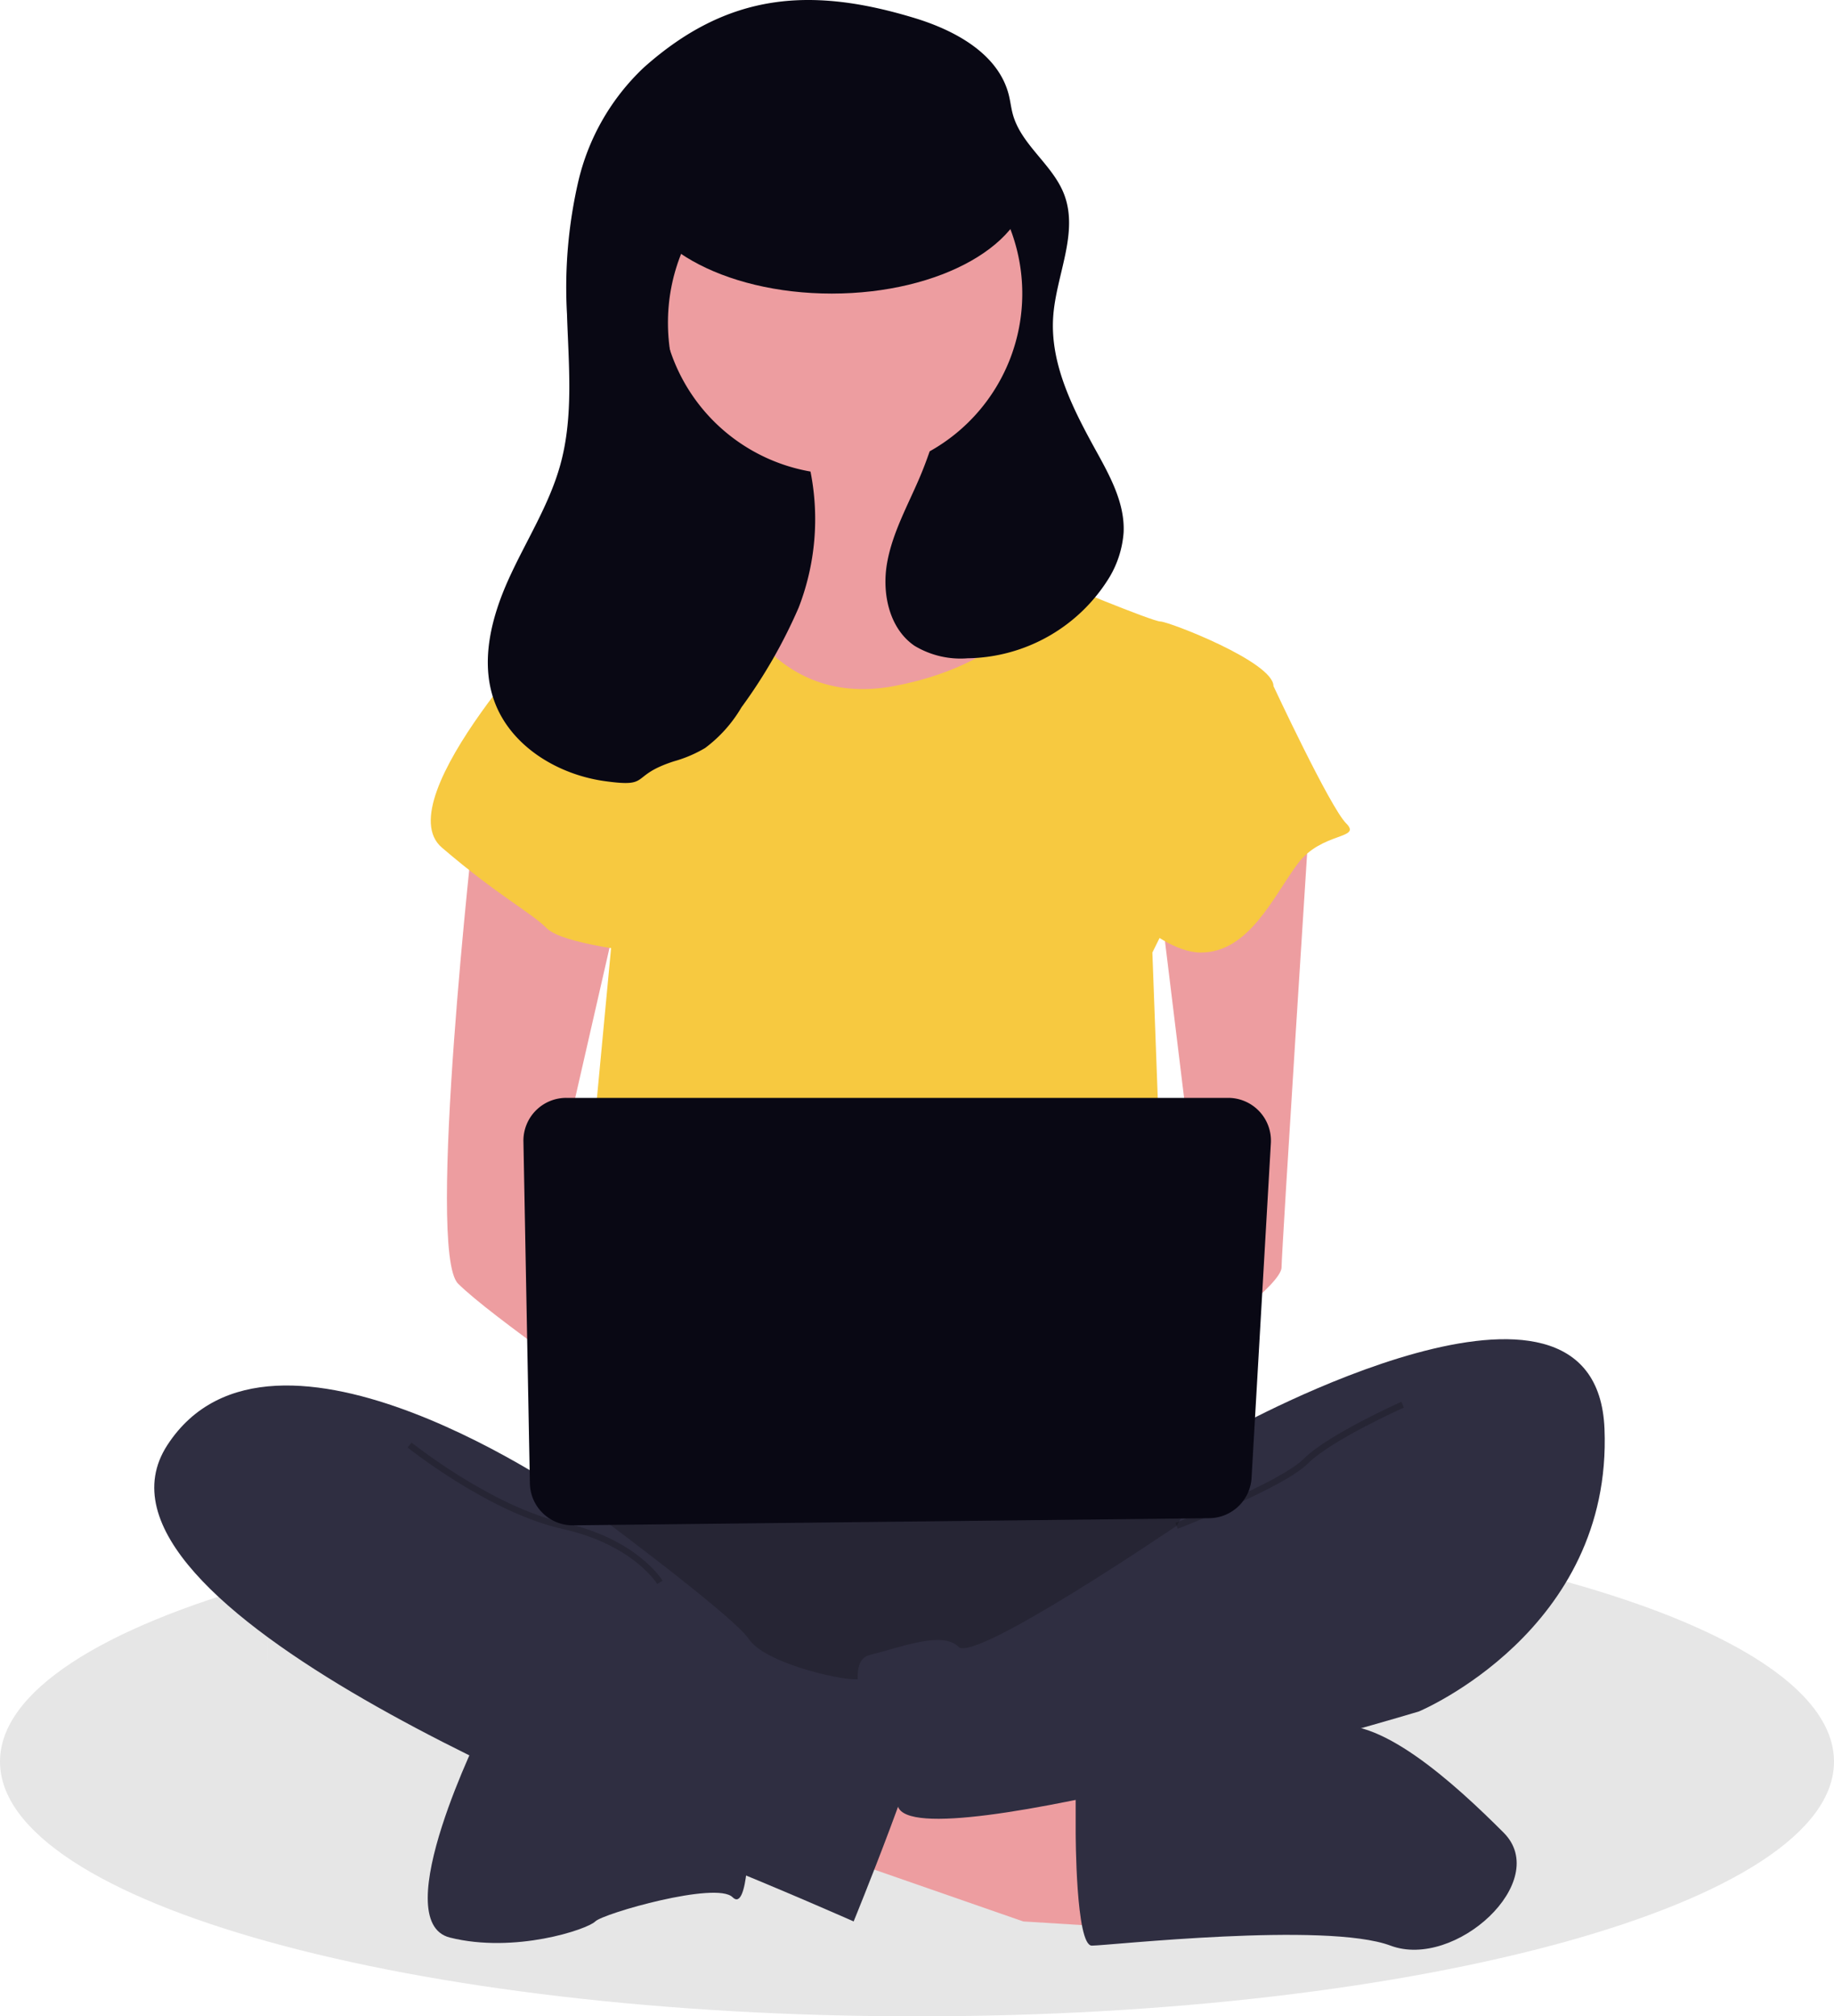 <svg xmlns="http://www.w3.org/2000/svg" width="582.834" height="640.76" viewBox="0 0 582.834 640.76" xmlns:xlink="http://www.w3.org/1999/xlink" role="img" artist="Katerina Limpitsouni" source="https://undraw.co/"><g transform="translate(-730.163 -282.736)"><path d="M966.953,643.379C874.023,685.635,754.34,682.64,754.34,682.64H624.821V657.91c52.779-14.733,125.755-23.84,206.421-23.84a945.777,945.777,0,0,1,135.712,9.309Z" transform="translate(190.339 127.527)" opacity="0.1"/><path d="M1186.656,708.006c0,44.725-130.49,80.95-291.417,80.95s-291.417-36.225-291.417-80.95c0-22.3,32.461-42.5,85-57.11v24.73H818.337s119.683,2.995,212.613-39.261C1123.515,649.884,1186.656,676.881,1186.656,708.006Z" transform="translate(126.342 134.54)" opacity="0.1"/><rect width="123.994" height="124.215" transform="translate(934.806 338.513)" fill="#090814"/><path d="M694.753,561.941s10.263,35.921-7.7,38.487a70.111,70.111,0,0,0-30.79,12.829l33.356,43.619H751.2l38.487-38.487s-51.316-38.487-41.053-61.58S694.753,561.941,694.753,561.941Z" transform="translate(286.165 -135.584)" fill="#ed9da0"/><path d="M536.239,554.651l59.016,20.525,41.049,2.566-2.566-35.921-84.669-25.042Z" transform="translate(460.072 318.157)" fill="#ed9da0"/><path d="M688.28,685.3s0,35.921,5.132,35.921,74.408-7.7,94.935,0S839.663,700.7,824.268,685.3s-40.506-38.487-56.175-33.356-79.814,17.961-79.814,17.961Z" transform="translate(383.726 179.807)" fill="#2f2e41"/><path d="M654.726,651.4s-30.79,61.58-10.263,66.711,43.619-2.566,46.185-5.132,38.487-12.829,43.619-7.7,5.131-20.527,5.131-20.527Z" transform="translate(228.692 180.356)" fill="#2f2e41"/><path d="M667.627,630.48s-48.751,66.712-12.829,84.672,207.831,17.961,220.66,0,17.961-74.409,0-79.541S667.627,630.48,667.627,630.48Z" transform="translate(241.449 116.604)" fill="#2f2e41"/><path d="M667.627,630.48s-48.751,66.712-12.829,84.672,207.831,17.961,220.66,0,17.961-74.409,0-79.541S667.627,630.48,667.627,630.48Z" transform="translate(241.449 116.604)" opacity="0.2"/><ellipse cx="59.014" cy="59.014" rx="59.014" ry="59.014" transform="translate(942.43 326.284)" fill="#ed9da0"/><path d="M648.025,571.644l51.316-10.263s12.829,41.053,53.882,33.356,51.316-33.356,51.316-33.356,30.79,12.829,33.356,12.829,35.922,12.829,35.922,20.527-38.487,84.672-38.487,84.672l5.131,138.555-189.871-5.132L663.42,676.844Z" transform="translate(261.051 -93.972)" fill="#f7c940"/><path d="M647.572,580.4s-15.395,135.989-5.132,146.252,51.316,38.487,51.316,38.487v-30.79L673.23,695.862l20.527-89.8Z" transform="translate(233.279 -36.014)" fill="#ed9da0"/><path d="M746.267,579.448s-8.98,139.838-8.98,144.969S714.194,747.51,706.5,747.51s-12.829-12.829-12.829-12.829l17.961-20.527L698.8,608.955Z" transform="translate(400.147 -38.914)" fill="#ed9da0"/><path d="M790.47,649.41s115.462-64.146,118.027,0-59.014,89.8-59.014,89.8-159.081,47.7-165.5,30.266-19.244-45.661-8.98-48.226,23.092-7.7,28.224-2.566S772.509,680.2,772.509,680.2Z" transform="translate(331.569 87.411)" fill="#2f2e41"/><path d="M768.046,626.042S744.954,636.305,737.257,644,696.2,664.53,696.2,664.53" transform="translate(407.874 103.08)" fill="none" stroke="#000" stroke-miterlimit="10" stroke-width="2" opacity="0.2"/><path d="M695.055,569.049l-15.4-5.132s-56.448,59.014-38.487,74.409,28.224,20.527,33.356,25.658,30.79,7.7,30.79,7.7Z" transform="translate(229.416 -86.245)" fill="#f7c940"/><path d="M725.152,568.354l23.092,5.132s17.961,38.487,23.092,43.619-7.7,2.566-15.395,12.829-15.4,28.224-30.79,28.224S689.23,632.5,689.23,632.5Z" transform="translate(386.624 -72.72)" fill="#f7c940"/><path d="M750.957,661.426s-97.5-69.277-130.857-17.961S763.786,764.059,789.444,774.322s48.751,20.527,48.751,20.527,23.092-56.448,23.092-66.711-17.961-10.263-23.092-10.263-28.224-5.132-33.356-12.829S750.957,661.426,750.957,661.426Z" transform="translate(163.25 98.489)" fill="#2f2e41"/><path d="M635.98,629.212s25.658,20.527,48.751,25.658,30.79,17.961,30.79,17.961" transform="translate(224.345 112.74)" fill="none" stroke="#000" stroke-miterlimit="10" stroke-width="2" opacity="0.2"/><path d="M644.921,615.809l2.05,108.638a13.6,13.6,0,0,0,13.75,13.343l202.168-2.271A13.6,13.6,0,0,0,876.314,722.7l6.137-106.367a13.6,13.6,0,0,0-13.577-14.383H658.519a13.6,13.6,0,0,0-13.6,13.856Z" transform="translate(251.586 29.67)" fill="#090814"/><g transform="translate(885.188 282.736)"><path d="M662.151,702.584c5.506-12.151,12.906-23.553,16.432-36.419,4.226-15.42,2.58-31.736,2.077-47.717a149.817,149.817,0,0,1,3.577-42.106,72.4,72.4,0,0,1,20.813-36.235c26.889-24,53.277-25.728,86.11-15.735,12.944,3.94,26.732,11.441,29.942,24.585.484,1.985.7,4.029,1.243,6,2.688,9.786,12.7,15.979,16.312,25.463,4.672,12.267-2.532,25.607-3.474,38.7-1.1,15.286,6.415,29.726,13.821,43.143,4.4,7.976,8.981,16.472,8.544,25.572a32.3,32.3,0,0,1-4.421,14.1,53.753,53.753,0,0,1-45.154,25.884,28.326,28.326,0,0,1-16.913-3.993c-8.013-5.517-10.36-16.627-8.691-26.212s6.534-18.253,10.347-27.2c1.17-2.747,2.225-5.54,3.2-8.361a57.416,57.416,0,1,0-37.873,6.424,77.777,77.777,0,0,1-3.766,43.247,163.309,163.309,0,0,1-18.16,31.664,43.707,43.707,0,0,1-11.569,12.947,41.046,41.046,0,0,1-9.856,4.209c-14.493,4.661-6.932,8.411-22.01,6.315s-30.012-11.191-35.15-25.522C653.028,728.768,656.645,714.734,662.151,702.584Z" transform="translate(-655.498 -518.627)" fill="#090814"/><ellipse cx="62.629" cy="35.49" rx="62.629" ry="35.49" transform="translate(46.663 22.315)" fill="#090814"/></g></g></svg>